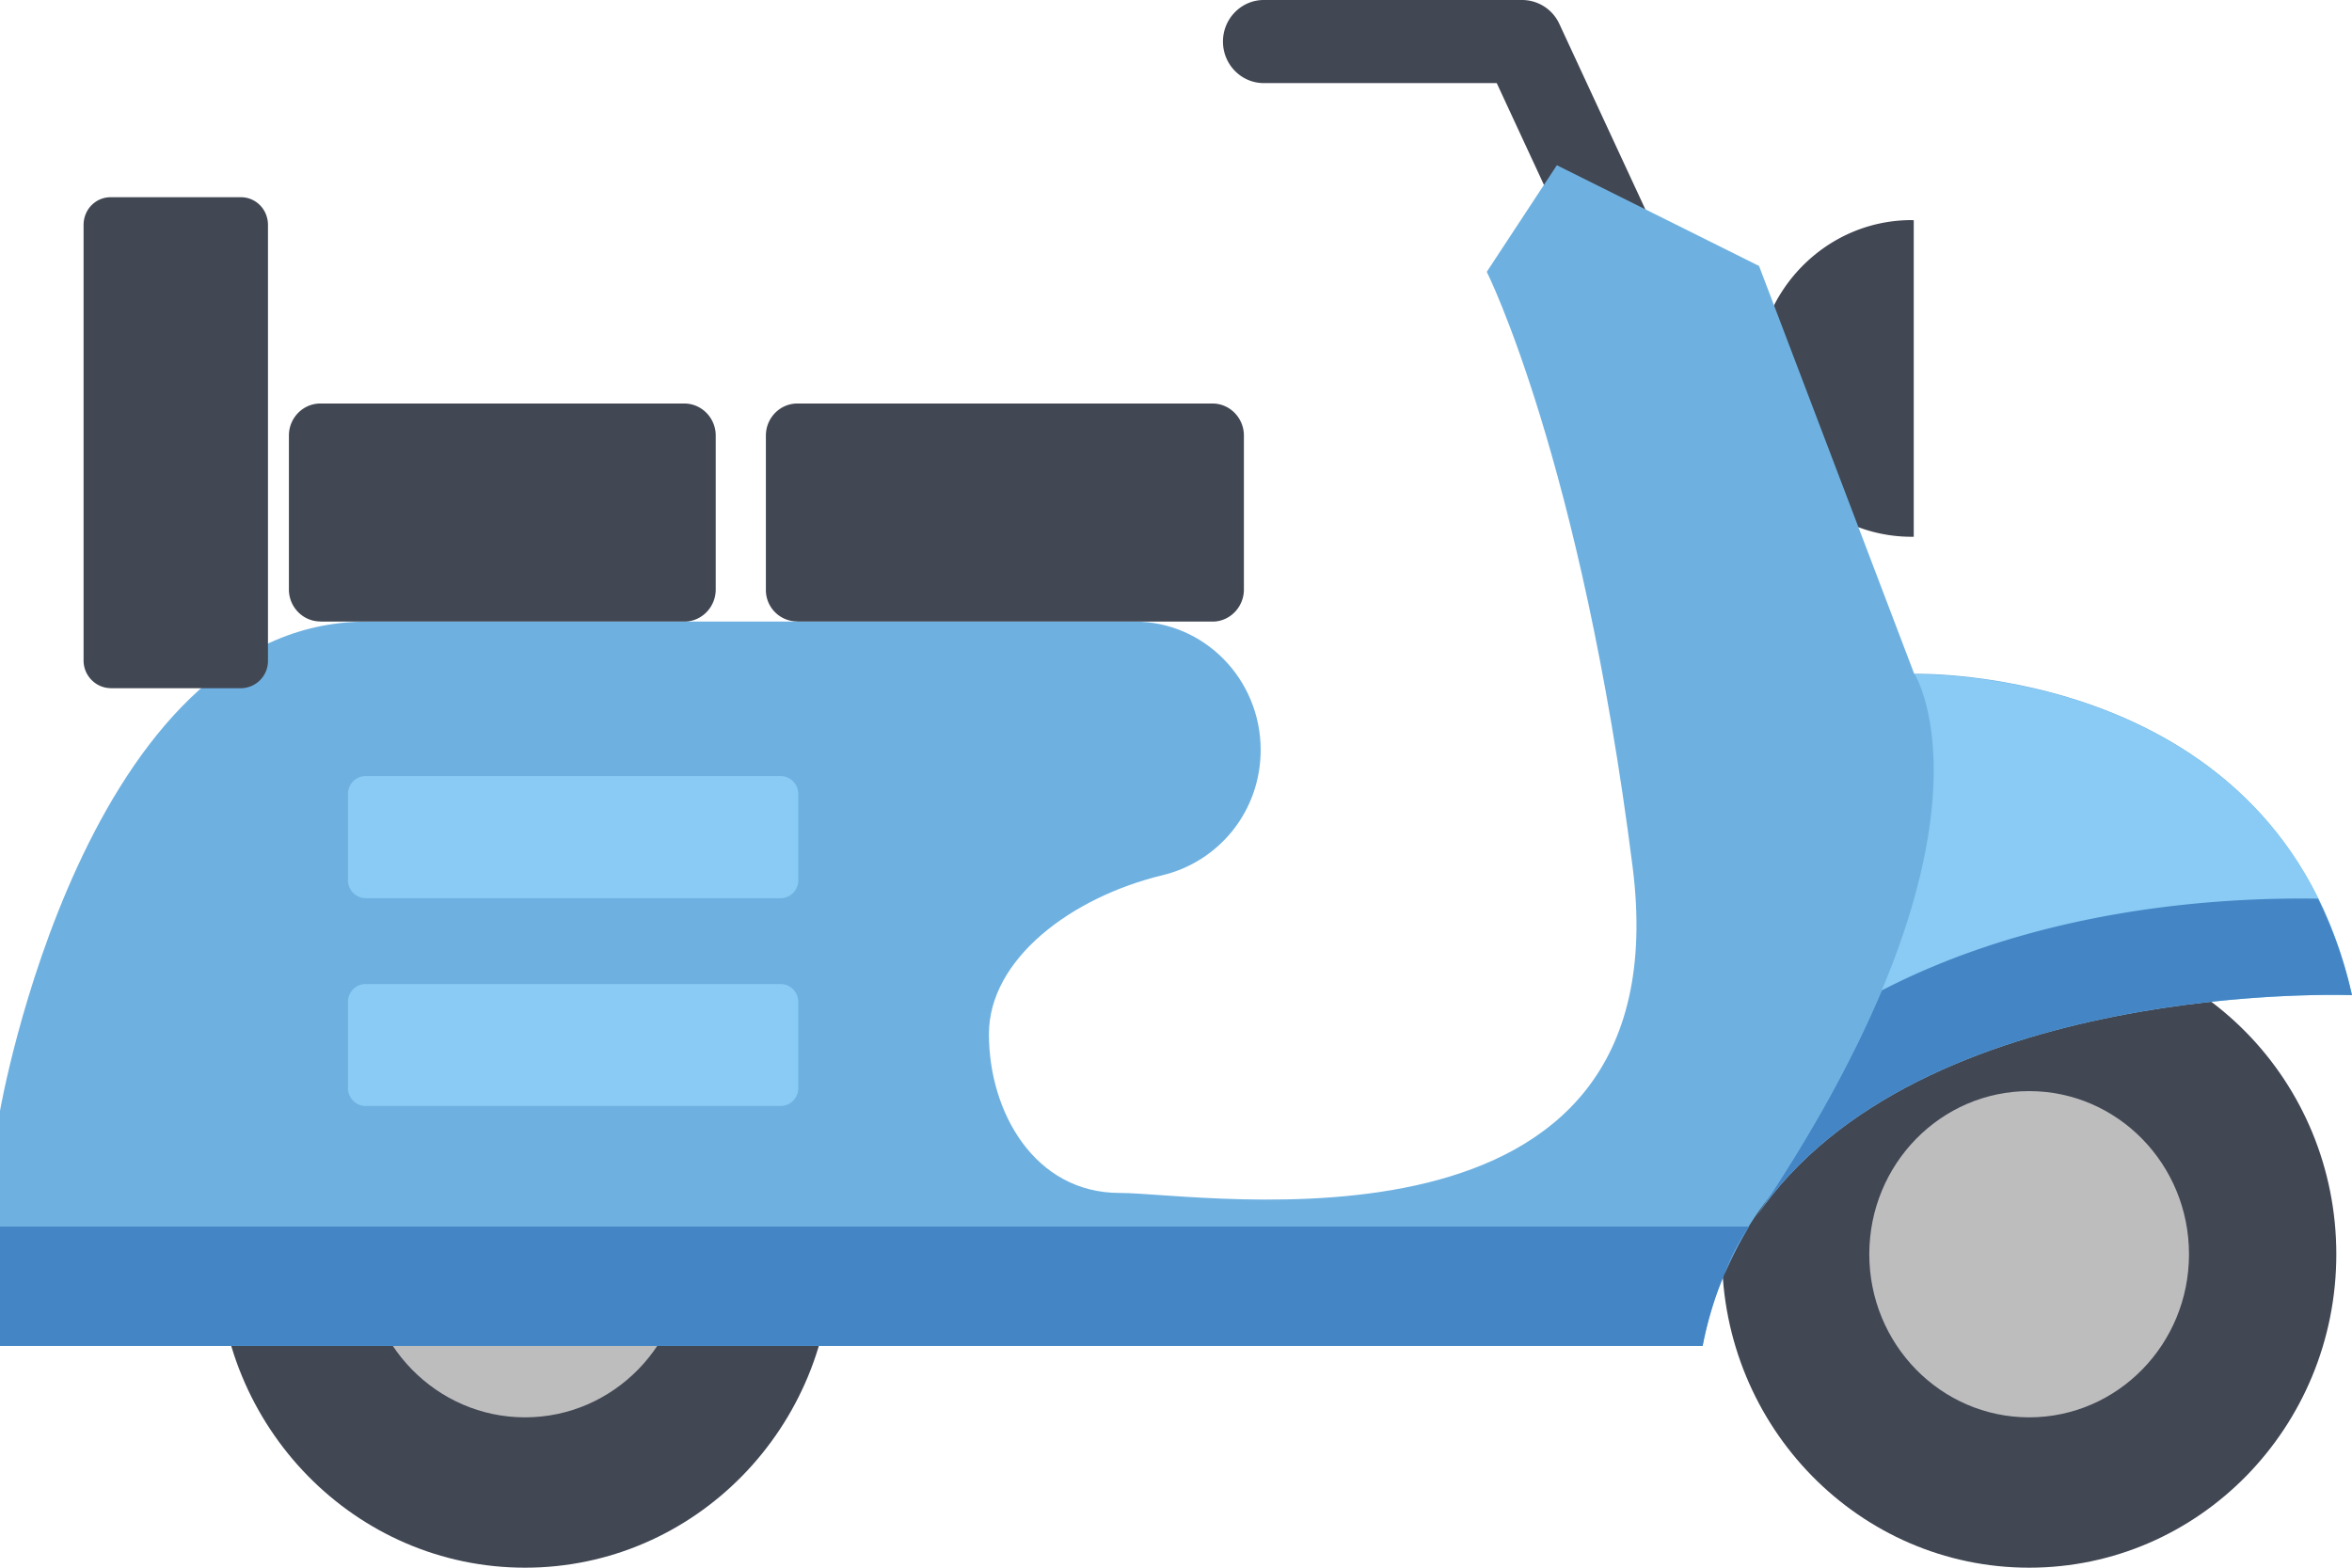 <svg width="30" height="20" viewBox="0 0 30 20" xmlns="http://www.w3.org/2000/svg">
    <g transform="matrix(-1 0 0 1 30 0)" fill-rule="nonzero" fill="none">
        <g transform="translate(.2)" fill="#414753">
            <path d="M9.163 3.679a.494.494 0 0 1-.22-.048.531.531 0 0 1-.247-.707L9.91.306A.524.524 0 0 1 10.382 0h3.299c.286 0 .52.238.52.53 0 .293-.234.53-.52.53h-2.972L9.636 3.374a.52.52 0 0 1-.473.306zM5.418 2.809H5.39v4.039h.027c1.092 0 1.979-.904 1.979-2.02 0-1.115-.887-2.02-1.98-2.02z"/>
            <ellipse cx="3.918" cy="16.001" rx="3.918" ry="3.999"/>
        </g>
        <ellipse fill="#BDBDBE" cx="4.118" cy="16.001" rx="2.039" ry="2.081"/>
        <ellipse fill="#414753" cx="23.303" cy="16.001" rx="3.918" ry="3.999"/>
        <ellipse fill="#BDBDBE" cx="23.303" cy="16.001" rx="2.039" ry="2.081"/>
        <path d="M25.322 7.93h-9.796c-.886 0-1.606.734-1.606 1.638 0 .769.52 1.421 1.253 1.598 1.16.28 2.213 1.068 2.213 2.027 0 1-.587 2.026-1.666 2.026-1.08 0-7.204 1.04-6.544-4.162.66-5.202 1.86-7.589 1.86-7.589l-.894-1.36-2.579 1.285-1.979 5.203S.94 8.466.007 12.69c0 0 7.376-.3 8.276 4.481H30v-2.999S28.92 7.93 25.322 7.93z" fill="#6EB1E1"/>
        <path d="M7.69 15.648c.273.442.48.945.593 1.523H30v-1.523H7.69z" fill="#4485C5"/>
        <g fill="#414753">
            <path d="M19.831 7.93h-5.297c-.22 0-.4-.184-.4-.409V5.556c0-.224.18-.408.4-.408h5.297c.22 0 .4.184.4.408V7.52a.4.4 0 0 1-.4.408zM25.915 7.93h-4.644c-.22 0-.4-.184-.4-.409V5.556c0-.224.18-.408.4-.408h4.644c.22 0 .4.184.4.408V7.52c0 .225-.18.408-.4.408zM28.587 8.78h-1.659a.348.348 0 0 1-.346-.354V2.87c0-.197.153-.354.346-.354h1.66c.193 0 .346.157.346.354v5.556c0 .197-.16.353-.347.353z"/>
        </g>
        <path d="M8.003 16.253a2.645 2.645 0 0 0-.313-.605c.12.19.22.394.313.605z" fill="#6EB1E1"/>
        <path d="M5.578 8.603S.933 8.473 0 12.696c0 0 5.53-.217 7.597 2.823-3.292-4.89-2.02-6.916-2.02-6.916z" fill="#89CBF4"/>
        <path d="M.433 11.465A5.52 5.52 0 0 0 0 12.696s5.53-.217 7.597 2.823c-.747-1.109-1.253-2.061-1.6-2.884-2.025-1.047-4.291-1.19-5.564-1.17z" fill="#4485C5"/>
        <g fill="#89CBF4">
            <path d="M25.335 11.459h-5.29a.227.227 0 0 1-.227-.232v-1.094c0-.13.1-.232.226-.232h5.291c.127 0 .227.102.227.232v1.101a.23.23 0 0 1-.227.225zM25.335 14.11h-5.29a.227.227 0 0 1-.227-.23v-1.095c0-.13.1-.231.226-.231h5.291c.127 0 .227.102.227.23v1.102a.23.23 0 0 1-.227.225z"/>
        </g>
    </g>
</svg>
